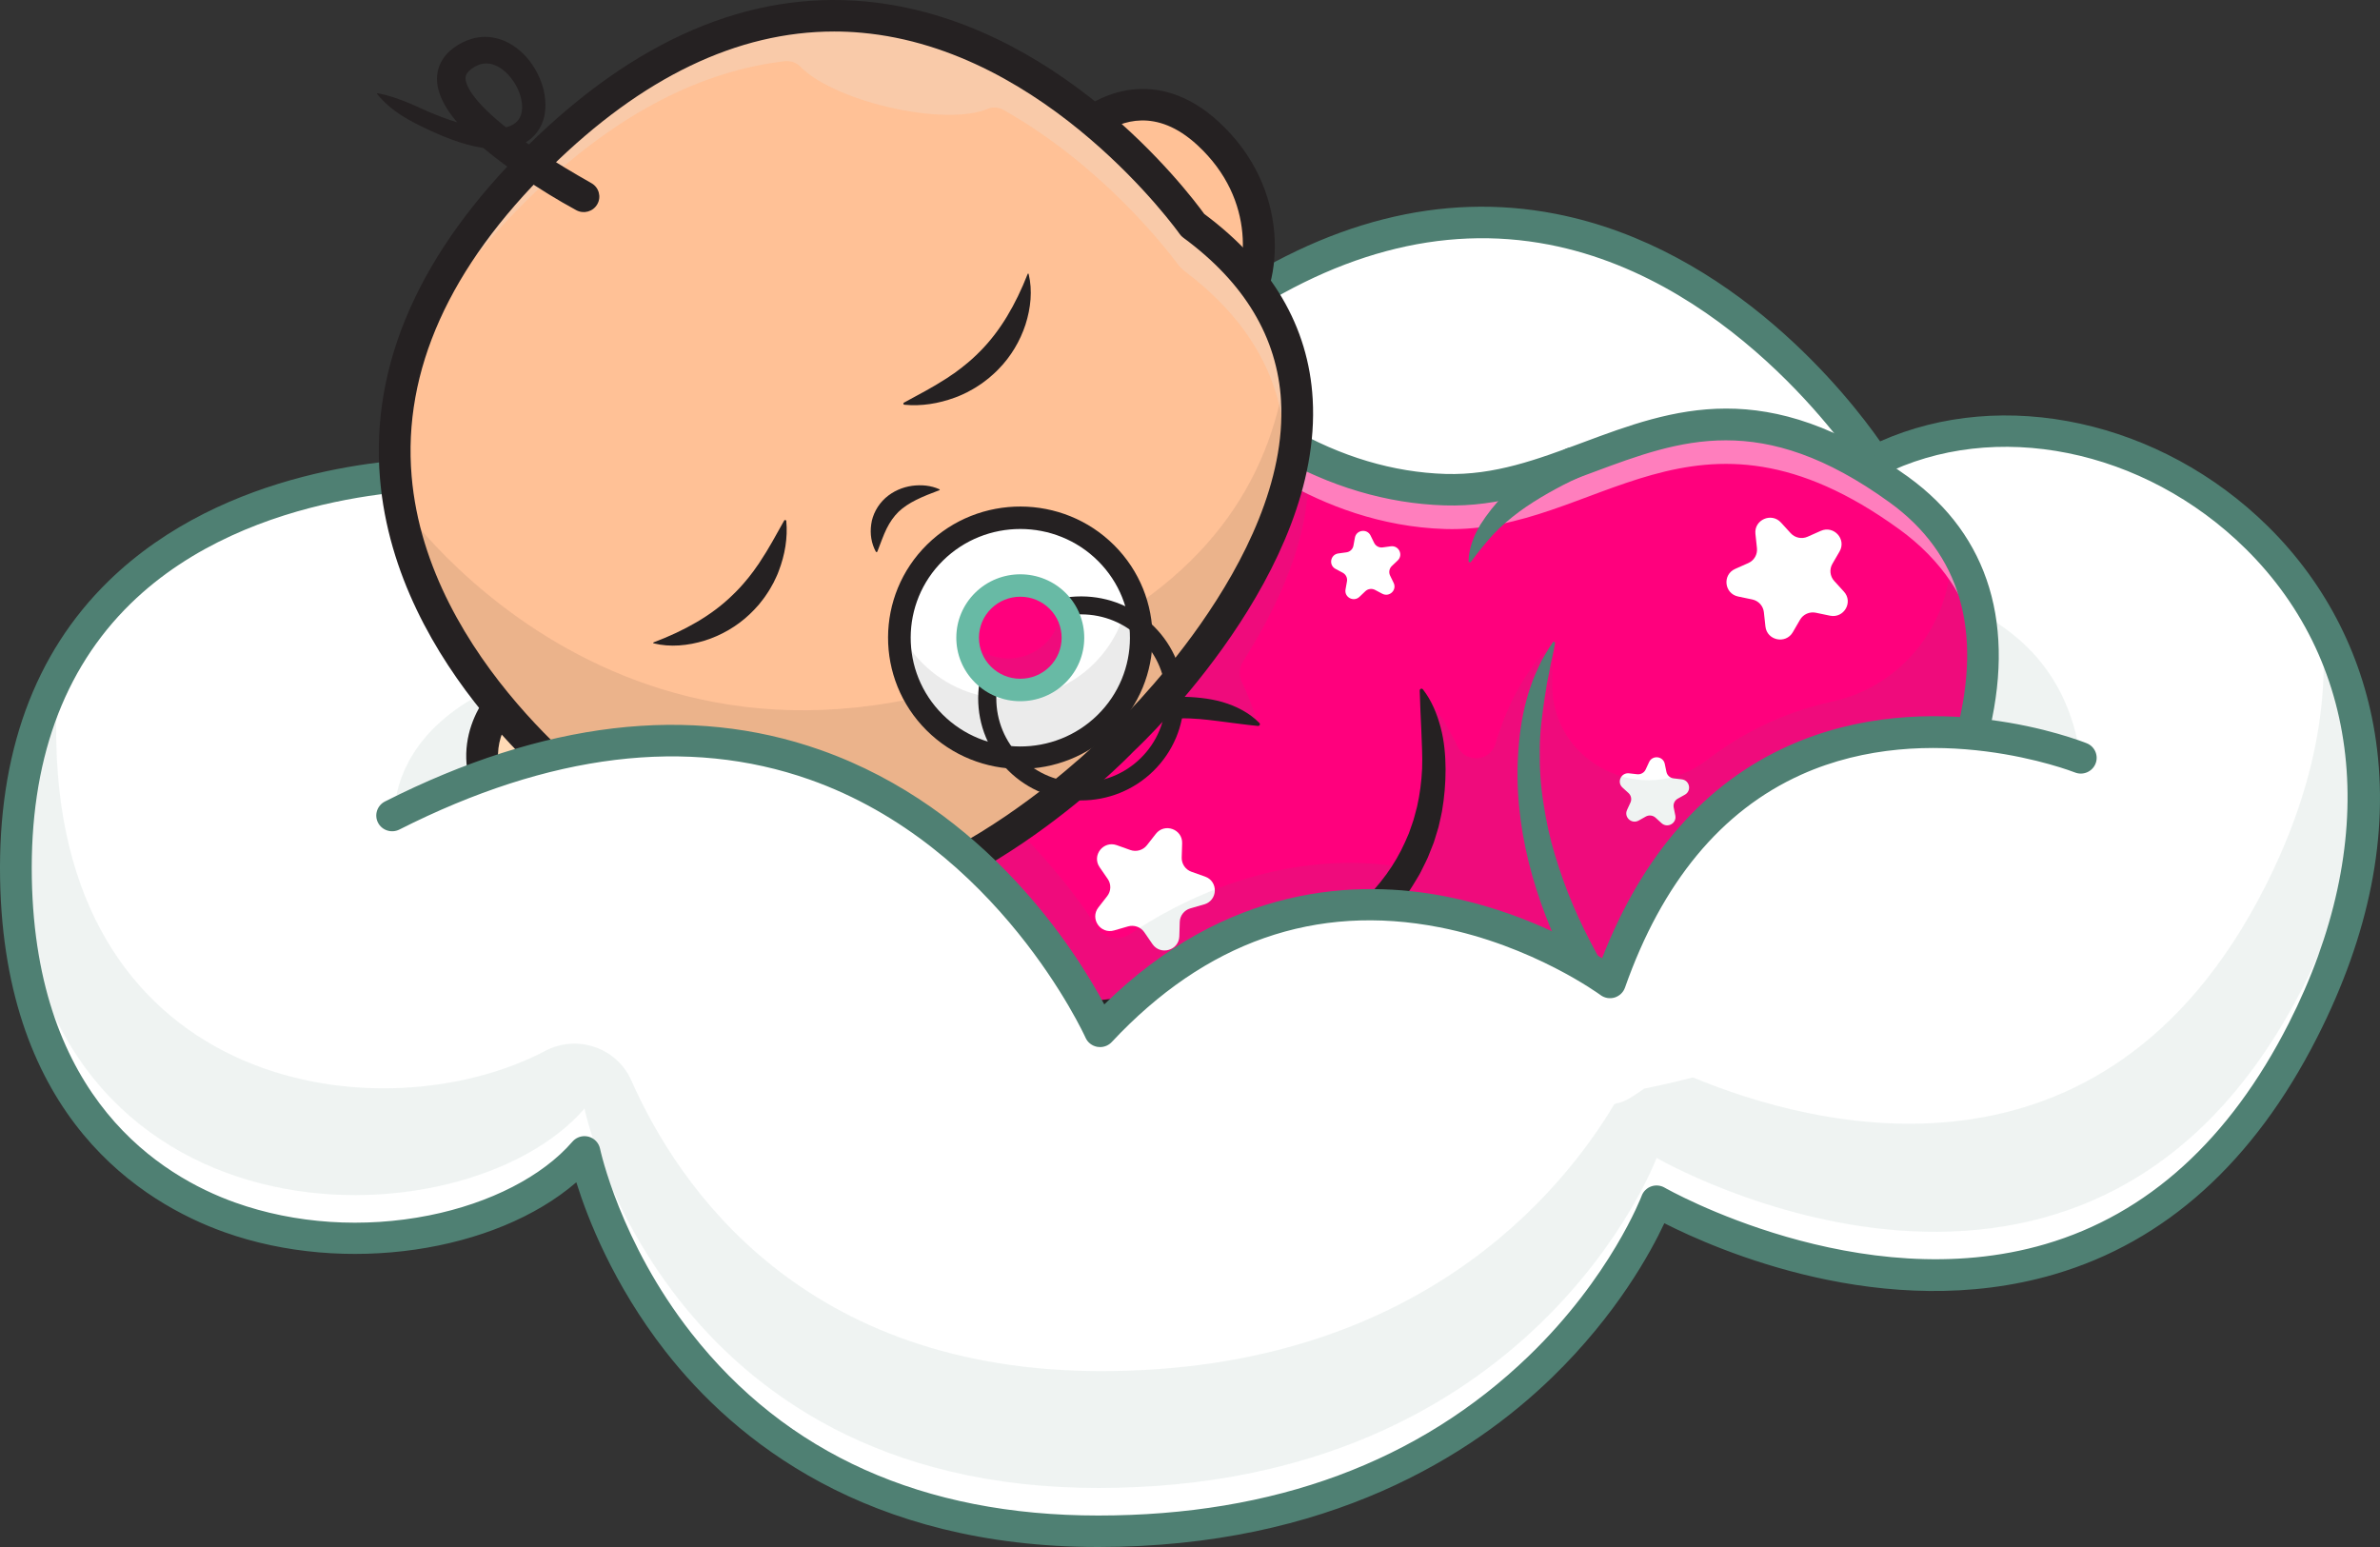 <svg width="80" height="52" viewBox="0 0 80 52" fill="none" xmlns="http://www.w3.org/2000/svg">
<rect x="0" y="0" width="80" height="52" fill="#333333" stroke="none"/>
<g clip-path="url(#clip0_54_3650)">
<path d="M15.105 15.936C15.105 15.936 0.279 15.426 0.537 29.538C0.794 43.65 15.534 43.48 19.647 38.719C19.647 38.719 22.261 51.471 36.916 51.471C51.57 51.471 55.684 40.377 55.684 40.377C55.684 40.377 70.21 48.793 77.408 34.639C84.607 20.485 71.238 11.346 63.011 15.511C63.011 15.511 54.013 1.229 40.729 10.751C40.729 10.751 37.016 8.484 33.074 12.508C33.074 12.507 22.39 4.034 15.105 15.936Z" fill="white"/>
<g opacity="0.3">
<path opacity="0.3" d="M0.549 28.454C1.057 42.19 15.57 41.983 19.647 37.265C19.647 37.265 22.261 50.016 36.916 50.016C51.57 50.016 55.684 38.922 55.684 38.922C55.684 38.922 70.209 47.339 77.408 33.184C78.701 30.641 79.33 28.261 79.444 26.09C79.341 24.195 78.836 22.485 78.043 20.996C78.306 23.595 77.779 26.576 76.123 29.833C70.676 40.542 60.886 37.871 56.902 36.213C55.938 35.811 54.82 36.176 54.289 37.071C52.498 40.091 47.608 46.087 37.021 46.087C27.009 46.087 22.817 39.922 21.221 36.316C20.733 35.213 19.397 34.759 18.325 35.324C12.902 38.179 2.108 36.759 1.892 24.907C1.877 24.094 1.916 23.333 1.999 22.617C1.178 24.173 0.641 26.092 0.549 28.454Z" fill="#4F8073"/>
</g>
<g opacity="0.3">
<path opacity="0.3" d="M13.267 27.37C13.267 27.37 12.791 20.895 26.96 21.972C41.129 23.049 68.118 12.902 69.935 25.471C69.935 25.471 59.069 20.782 54.098 32.769C54.098 32.769 43.386 27.073 37.044 34.554C37.044 34.554 29.853 19.082 13.267 27.37Z" fill="#4F8073"/>
</g>
<path d="M36.916 52C29.129 52 24.705 48.421 22.364 45.419C20.614 43.174 19.749 40.947 19.372 39.74C16.647 42.094 11.592 42.862 7.544 41.418C4.791 40.435 0.15 37.587 0.003 29.548C-0.073 25.336 1.153 21.966 3.648 19.532C7.588 15.688 13.387 15.412 14.809 15.404C17.046 11.862 19.816 9.779 23.046 9.211C27.671 8.397 31.774 10.935 33.024 11.812C35.081 9.88 37.068 9.531 38.404 9.591C39.453 9.639 40.262 9.938 40.684 10.133C44.558 7.436 48.457 6.445 52.279 7.186C58.271 8.349 62.171 13.369 63.197 14.836C67.335 12.993 72.627 14.133 76.237 17.696C78.22 19.654 79.475 22.15 79.866 24.913C80.311 28.063 79.645 31.415 77.884 34.877C75.755 39.063 72.785 41.74 69.054 42.834C63.362 44.503 57.682 42 55.944 41.117C55.488 42.09 54.346 44.19 52.167 46.303C49.487 48.902 44.665 52 36.916 52ZM19.647 38.19C19.692 38.19 19.737 38.196 19.781 38.207C19.978 38.258 20.129 38.416 20.17 38.614C20.176 38.645 20.84 41.751 23.235 44.806C26.426 48.878 31.029 50.942 36.915 50.942C42.828 50.942 47.697 49.139 51.385 45.581C54.143 42.922 55.173 40.221 55.183 40.194C55.237 40.047 55.355 39.932 55.503 39.879C55.652 39.826 55.816 39.842 55.952 39.92C56.017 39.958 62.519 43.651 68.758 41.817C72.192 40.808 74.942 38.312 76.932 34.4C80.011 28.346 79.47 22.381 75.484 18.446C72.072 15.076 67.042 14.063 63.253 15.982C63.007 16.107 62.705 16.024 62.558 15.791C62.519 15.729 58.498 9.467 52.066 8.223C48.46 7.526 44.751 8.52 41.041 11.179C40.866 11.305 40.633 11.313 40.449 11.201C40.313 11.119 37.034 9.223 33.455 12.876C33.264 13.072 32.954 13.091 32.74 12.921C32.695 12.885 28.188 9.377 23.224 10.255C20.235 10.782 17.656 12.786 15.56 16.211C15.461 16.374 15.278 16.467 15.086 16.465C15.004 16.462 8.476 16.299 4.39 20.291C2.116 22.514 0.998 25.621 1.07 29.528C1.205 36.933 5.41 39.532 7.905 40.422C9.914 41.139 12.227 41.292 14.421 40.854C16.479 40.443 18.236 39.539 19.242 38.375C19.345 38.256 19.494 38.19 19.647 38.19Z" fill="#4F8073"/>
<path d="M66.282 24.72C65.216 28.812 62.308 32.183 58.461 33.996C51.862 37.103 39.169 41.323 30.605 33.143C28.825 31.443 27.529 29.324 26.868 27.013C26.511 25.769 26.339 24.468 26.373 23.147C26.453 20.175 27.564 16.79 31.485 14.618C35.107 12.612 39.526 12.771 43.114 14.837C44.542 15.658 46.408 16.393 48.575 16.459C53.674 16.617 56.916 11.457 63.829 16.459C64.57 16.995 65.14 17.591 65.568 18.227C66.887 20.19 66.851 22.54 66.282 24.72Z" fill="#FF007D"/>
<path d="M59.865 17.565L60.191 17.922C60.334 18.08 60.564 18.128 60.76 18.041L61.203 17.844C61.64 17.65 62.073 18.124 61.834 18.537L61.592 18.954C61.486 19.139 61.511 19.37 61.654 19.528L61.98 19.886C62.302 20.238 61.981 20.793 61.511 20.695L61.036 20.596C60.826 20.552 60.612 20.648 60.505 20.832L60.263 21.25C60.024 21.662 59.393 21.53 59.342 21.057L59.29 20.578C59.267 20.367 59.11 20.194 58.9 20.15L58.425 20.051C57.956 19.953 57.887 19.317 58.325 19.123L58.768 18.926C58.963 18.839 59.08 18.637 59.057 18.425L59.006 17.946C58.955 17.474 59.543 17.212 59.865 17.565Z" fill="white"/>
<path d="M39.736 28.344L39.721 28.826C39.715 29.038 39.847 29.231 40.049 29.303L40.506 29.465C40.958 29.626 40.938 30.265 40.478 30.399L40.011 30.534C39.806 30.593 39.662 30.777 39.656 30.99L39.641 31.472C39.627 31.947 39.007 32.126 38.737 31.733L38.464 31.335C38.343 31.159 38.122 31.081 37.916 31.14L37.45 31.275C36.99 31.409 36.627 30.88 36.92 30.503L37.217 30.122C37.349 29.954 37.356 29.721 37.235 29.546L36.961 29.148C36.691 28.755 37.086 28.248 37.538 28.409L37.995 28.572C38.197 28.643 38.422 28.578 38.553 28.41L38.851 28.029C39.143 27.653 39.75 27.869 39.736 28.344Z" fill="white"/>
<path d="M46.069 18.001L46.189 18.246C46.242 18.355 46.358 18.417 46.478 18.4L46.75 18.363C47.018 18.327 47.177 18.652 46.982 18.838L46.784 19.026C46.697 19.109 46.673 19.239 46.726 19.347L46.845 19.592C46.963 19.834 46.7 20.084 46.462 19.957L46.22 19.829C46.113 19.772 45.982 19.79 45.894 19.873L45.697 20.061C45.501 20.247 45.18 20.077 45.228 19.812L45.276 19.544C45.298 19.426 45.24 19.308 45.133 19.251L44.891 19.122C44.653 18.995 44.717 18.64 44.986 18.603L45.257 18.566C45.377 18.55 45.473 18.459 45.494 18.34L45.543 18.073C45.591 17.809 45.952 17.76 46.069 18.001Z" fill="white"/>
<path d="M55.959 25.677L56.014 25.944C56.038 26.061 56.136 26.151 56.256 26.164L56.528 26.196C56.797 26.226 56.87 26.581 56.634 26.713L56.395 26.846C56.289 26.905 56.235 27.025 56.259 27.143L56.313 27.41C56.367 27.673 56.049 27.85 55.85 27.669L55.648 27.485C55.559 27.404 55.427 27.388 55.321 27.447L55.082 27.581C54.846 27.713 54.578 27.469 54.691 27.224L54.805 26.977C54.855 26.868 54.829 26.739 54.74 26.657L54.538 26.473C54.338 26.292 54.49 25.963 54.759 25.994L55.031 26.025C55.151 26.038 55.267 25.974 55.317 25.864L55.431 25.617C55.544 25.372 55.906 25.414 55.959 25.677Z" fill="white"/>
<g opacity="0.3">
<path opacity="0.3" d="M43.243 13.569C43.243 13.569 45.619 16.165 41.785 22.23C41.652 22.439 41.635 22.702 41.742 22.926C41.897 23.249 42.119 23.765 42.272 24.338C42.272 24.338 40.754 23.613 38.824 23.749C38.824 23.749 43.914 18.173 43.243 13.569Z" fill="#4F8073"/>
</g>
<g opacity="0.3">
<path opacity="0.3" d="M66.282 24.72C65.216 28.812 62.308 32.183 58.461 33.996C51.862 37.103 39.169 41.323 30.605 33.143C28.825 31.443 27.529 29.324 26.868 27.013L34.157 27.837C34.157 27.837 35.902 29.585 36.828 31.134C37.069 31.538 37.602 31.655 37.994 31.391C39.49 30.382 43.05 28.422 47.271 29.17C47.271 29.17 49.171 25.901 47.714 23.193C47.714 23.193 48.384 23.815 48.998 25.101C49.266 25.662 50.087 25.603 50.266 25.007C50.613 23.848 51.209 22.534 52.231 21.609C52.231 21.609 52.177 22.157 52.173 23.002C52.16 25.666 55.249 27.183 57.371 25.551C58.475 24.702 59.866 23.96 61.585 23.583C64.037 23.047 65.721 20.791 65.573 18.305C65.571 18.279 65.569 18.253 65.568 18.228C66.888 20.19 66.852 22.54 66.282 24.72Z" fill="#4F8073"/>
</g>
<g opacity="0.7">
<path opacity="0.7" d="M31.485 15.941C35.106 13.935 39.526 14.093 43.114 16.159C44.542 16.98 46.408 17.715 48.575 17.782C53.674 17.939 56.916 12.779 63.829 17.782C64.57 18.317 65.14 18.914 65.568 19.55C66.222 20.523 66.543 21.592 66.631 22.688C66.746 21.138 66.484 19.59 65.568 18.227C65.14 17.591 64.57 16.995 63.829 16.459C56.916 11.457 53.674 16.617 48.575 16.459C46.408 16.393 44.542 15.658 43.114 14.837C39.526 12.771 35.106 12.612 31.485 14.618C27.564 16.79 26.453 20.175 26.373 23.147C26.365 23.481 26.369 23.814 26.387 24.145C26.538 21.254 27.706 18.034 31.485 15.941Z" fill="white"/>
</g>
<path d="M53.067 16.051C52.911 16.121 52.726 16.209 52.557 16.296C52.47 16.339 52.385 16.384 52.3 16.432C52.214 16.477 52.129 16.524 52.045 16.573C51.708 16.766 51.377 16.972 51.065 17.201C50.757 17.434 50.457 17.681 50.194 17.963C49.934 18.248 49.696 18.544 49.445 18.882L49.444 18.884C49.429 18.904 49.4 18.908 49.38 18.893C49.368 18.884 49.361 18.87 49.362 18.855C49.375 18.426 49.538 18.009 49.758 17.64C49.988 17.276 50.258 16.94 50.556 16.631C50.853 16.323 51.18 16.046 51.52 15.789C51.69 15.659 51.866 15.538 52.047 15.424C52.23 15.307 52.403 15.2 52.614 15.093C52.877 14.96 53.198 15.064 53.332 15.324C53.466 15.584 53.361 15.903 53.099 16.036C53.092 16.039 53.085 16.043 53.077 16.046L53.067 16.051Z" fill="#4F8073"/>
<path d="M54.86 35.715C54.743 35.581 54.647 35.462 54.545 35.334C54.445 35.209 54.347 35.083 54.253 34.954C54.063 34.697 53.885 34.434 53.709 34.17C53.361 33.639 53.034 33.093 52.744 32.529C52.156 31.404 51.69 30.211 51.383 28.974C51.08 27.738 50.938 26.451 51.042 25.178C51.085 24.543 51.19 23.909 51.375 23.301C51.425 23.15 51.474 22.998 51.529 22.85C51.59 22.703 51.653 22.557 51.721 22.414L51.822 22.199L51.942 21.993C52.023 21.857 52.106 21.723 52.196 21.592C52.208 21.574 52.233 21.569 52.252 21.581C52.265 21.59 52.271 21.606 52.269 21.621L52.268 21.623C52.242 21.78 52.212 21.932 52.178 22.083L52.127 22.307L52.086 22.533C52.06 22.684 52.025 22.831 51.996 22.98C51.976 23.13 51.951 23.279 51.926 23.427C51.839 24.02 51.755 24.612 51.756 25.21C51.747 25.806 51.786 26.403 51.88 26.992C51.968 27.581 52.092 28.166 52.267 28.738C52.44 29.31 52.639 29.875 52.875 30.427C53.111 30.977 53.376 31.517 53.665 32.044C53.956 32.569 54.265 33.086 54.6 33.586C54.769 33.835 54.94 34.082 55.12 34.322L55.391 34.679C55.48 34.795 55.578 34.917 55.663 35.017L55.67 35.025C55.861 35.248 55.833 35.581 55.608 35.77C55.385 35.959 55.052 35.933 54.86 35.715Z" fill="#4F8073"/>
<path d="M47.829 23.172C48.127 23.555 48.304 23.998 48.425 24.452C48.547 24.907 48.587 25.381 48.591 25.853C48.591 26.326 48.552 26.802 48.47 27.272C48.448 27.39 48.419 27.506 48.394 27.623L48.354 27.798L48.302 27.971L48.196 28.315L48.063 28.651C47.983 28.878 47.862 29.088 47.758 29.306C47.706 29.415 47.637 29.514 47.577 29.619C47.513 29.721 47.454 29.827 47.385 29.926L47.171 30.217C47.099 30.314 47.031 30.414 46.948 30.502L46.71 30.773L46.59 30.909L46.461 31.034C46.123 31.376 45.751 31.679 45.365 31.96C45.167 32.092 44.974 32.232 44.772 32.358L44.155 32.71C42.473 33.578 40.659 34.1 38.836 34.405L38.151 34.513L37.808 34.567L37.465 34.607L36.777 34.685C36.549 34.712 36.319 34.737 36.087 34.752C35.163 34.826 34.228 34.852 33.283 34.78C32.81 34.735 32.335 34.679 31.86 34.562C31.386 34.447 30.909 34.288 30.455 34.033C30.006 33.78 29.568 33.416 29.292 32.921C29.145 32.68 29.057 32.409 28.997 32.14C28.975 32.004 28.949 31.868 28.948 31.733C28.937 31.597 28.943 31.465 28.951 31.333C28.986 30.803 29.146 30.318 29.342 29.868C29.542 29.418 29.791 29.002 30.066 28.612C30.621 27.834 31.281 27.156 31.993 26.548C33.419 25.338 35.066 24.385 36.871 23.841C37.771 23.568 38.715 23.41 39.67 23.416C40.146 23.428 40.629 23.465 41.091 23.598C41.551 23.733 41.992 23.956 42.333 24.302C42.355 24.325 42.355 24.363 42.332 24.385C42.319 24.398 42.302 24.403 42.285 24.402H42.284C41.807 24.356 41.382 24.29 40.954 24.239C40.529 24.185 40.103 24.136 39.672 24.147C38.81 24.169 37.948 24.339 37.121 24.619C36.293 24.895 35.499 25.278 34.745 25.723C33.991 26.17 33.275 26.683 32.623 27.263C31.968 27.839 31.375 28.482 30.889 29.181C30.646 29.529 30.433 29.894 30.269 30.269C30.108 30.643 29.988 31.031 29.969 31.402C29.965 31.495 29.959 31.587 29.968 31.676C29.968 31.767 29.989 31.852 30.001 31.939C30.043 32.107 30.093 32.271 30.185 32.415C30.35 32.712 30.633 32.952 30.968 33.141C31.305 33.331 31.696 33.465 32.102 33.562C32.508 33.663 32.938 33.712 33.368 33.752C34.233 33.817 35.119 33.793 36.003 33.721C36.224 33.706 36.446 33.681 36.668 33.654L37.333 33.578L37.666 33.539L37.995 33.487L38.655 33.382C40.406 33.082 42.124 32.593 43.67 31.805C44.439 31.406 45.151 30.918 45.767 30.335C46.382 29.754 46.89 29.068 47.231 28.3L47.357 28.011L47.461 27.713L47.512 27.563L47.554 27.411C47.58 27.308 47.611 27.207 47.635 27.104C47.727 26.691 47.782 26.268 47.802 25.841C47.819 25.413 47.79 24.986 47.776 24.552C47.758 24.116 47.732 23.677 47.722 23.213V23.209C47.722 23.176 47.748 23.149 47.781 23.148C47.8 23.148 47.818 23.157 47.829 23.172Z" fill="#252122"/>
<path d="M43.156 38.428C38.628 38.428 34.046 37.164 30.235 33.524C27.341 30.759 25.739 26.972 25.841 23.133C25.947 19.152 27.809 16.048 31.225 14.156C34.925 12.108 39.584 12.193 43.382 14.379C45.077 15.354 46.83 15.876 48.592 15.931C50.234 15.98 51.673 15.444 53.197 14.876C56.23 13.745 59.367 12.575 64.144 16.032C66.871 18.005 67.788 21.055 66.799 24.853C65.704 29.055 62.748 32.562 58.69 34.473C54.811 36.3 49.029 38.428 43.156 38.428ZM31.745 15.08C28.631 16.804 27.004 19.523 26.907 23.161C26.813 26.703 28.296 30.203 30.975 32.762C34.549 36.176 38.876 37.367 43.173 37.367C48.846 37.367 54.465 35.292 58.232 33.517C62.004 31.741 64.75 28.486 65.766 24.589C66.65 21.198 65.892 18.607 63.515 16.887C59.203 13.766 56.468 14.786 53.572 15.866C52.018 16.446 50.411 17.047 48.559 16.988C46.618 16.928 44.697 16.358 42.847 15.294C39.372 13.294 35.118 13.212 31.745 15.08Z" fill="#4F8073"/>
<path d="M36.416 4.345C36.416 4.345 38.347 2.4 40.61 4.489C42.873 6.578 42.495 9.473 41.647 10.521C40.8 11.569 36.416 4.345 36.416 4.345Z" fill="#FFC196"/>
<path d="M41.431 11.154C41.411 11.154 41.39 11.153 41.37 11.152C40.864 11.118 40.069 10.688 38.012 7.756C36.921 6.201 35.968 4.634 35.959 4.618C35.833 4.412 35.865 4.146 36.036 3.974C36.83 3.175 38.884 2.173 40.974 4.102C43.387 6.33 43.151 9.507 42.064 10.851C41.905 11.048 41.682 11.154 41.431 11.154ZM37.112 4.463C38.673 6.984 40.599 9.625 41.333 10.046C41.887 9.156 42.278 6.751 40.247 4.877C38.858 3.595 37.667 4.089 37.112 4.463Z" fill="#252122"/>
<path d="M17.052 23.414C17.052 23.414 15.078 25.316 17.167 27.576C19.256 29.836 22.176 29.482 23.239 28.649C24.302 27.816 17.052 23.414 17.052 23.414Z" fill="#FFDAB6"/>
<path d="M21.002 29.827C19.622 29.827 18.041 29.304 16.774 27.934C14.844 25.846 15.869 23.817 16.681 23.035C16.856 22.867 17.123 22.837 17.331 22.963C17.346 22.973 18.919 23.929 20.479 25.023C23.419 27.084 23.847 27.876 23.877 28.378C23.894 28.652 23.785 28.896 23.57 29.064C22.982 29.525 22.05 29.827 21.002 29.827ZM17.166 24.106C16.785 24.654 16.278 25.832 17.56 27.219C19.435 29.247 21.861 28.877 22.763 28.334C22.344 27.603 19.696 25.673 17.166 24.106Z" fill="#252122"/>
<path d="M37.736 24.874C37.736 24.874 26.941 36.16 20.271 27.085C20.271 27.085 14.392 22.968 13.407 16.872C12.859 13.492 13.818 9.503 18.117 5.269C30.168 -6.6 40.092 7.565 40.092 7.565C41.854 8.858 42.846 10.301 43.297 11.784C45.185 17.964 37.736 24.874 37.736 24.874Z" fill="#FFC196"/>
<g opacity="0.3">
<path opacity="0.3" d="M37.736 24.874C37.736 24.874 26.94 36.16 20.271 27.085C20.271 27.085 14.392 22.968 13.407 16.872C13.556 17.089 21.713 28.824 36.339 21.437C41.106 19.029 42.965 15.482 43.297 11.784C45.185 17.964 37.736 24.874 37.736 24.874Z" fill="#252122"/>
</g>
<g opacity="0.7">
<path opacity="0.7" d="M43.297 11.784C42.846 10.301 41.854 8.858 40.092 7.565C40.092 7.565 30.168 -6.6 18.117 5.269C15.359 7.985 13.978 10.6 13.485 13.018C14.178 11.018 15.504 8.904 17.717 6.724C20.782 3.705 23.709 2.371 26.37 2.059C26.566 2.036 26.765 2.097 26.901 2.239C27.388 2.748 28.497 3.28 29.847 3.598C31.264 3.933 32.551 3.938 33.191 3.662C33.365 3.586 33.568 3.603 33.734 3.697C36.982 5.531 39.13 8.263 39.596 8.888C39.663 8.978 39.743 9.056 39.832 9.124C41.507 10.39 42.458 11.795 42.898 13.239C43.285 14.506 43.279 15.803 43.026 17.065C43.615 15.363 43.835 13.544 43.297 11.784Z" fill="#F4D3BD"/>
</g>
<path d="M34.576 9.208C34.711 9.767 34.647 10.355 34.471 10.908C34.291 11.46 33.981 11.984 33.564 12.408C33.462 12.516 33.349 12.613 33.237 12.71C33.12 12.801 33.004 12.893 32.878 12.971C32.756 13.054 32.625 13.123 32.496 13.192C32.362 13.253 32.231 13.32 32.093 13.366C31.546 13.567 30.969 13.66 30.399 13.605C30.378 13.603 30.363 13.584 30.365 13.563C30.366 13.55 30.374 13.539 30.385 13.534C30.882 13.264 31.35 13.02 31.78 12.742C31.835 12.709 31.888 12.674 31.939 12.636L32.096 12.531C32.193 12.451 32.3 12.385 32.393 12.303C32.589 12.151 32.771 11.985 32.943 11.81C33.289 11.462 33.587 11.068 33.85 10.634C34.113 10.199 34.339 9.728 34.544 9.208L34.544 9.206C34.548 9.198 34.557 9.194 34.566 9.197C34.571 9.199 34.575 9.203 34.576 9.208Z" fill="#252122"/>
<path d="M21.968 21.593C22.494 21.394 22.97 21.173 23.411 20.915C23.85 20.658 24.249 20.365 24.602 20.023C24.78 19.855 24.948 19.675 25.104 19.482C25.187 19.39 25.255 19.285 25.335 19.188L25.443 19.034C25.482 18.983 25.517 18.931 25.55 18.877C25.834 18.453 26.082 17.99 26.358 17.499C26.369 17.48 26.392 17.474 26.411 17.484C26.422 17.49 26.429 17.502 26.43 17.514C26.482 18.079 26.384 18.651 26.177 19.192C26.13 19.329 26.061 19.458 25.999 19.59C25.928 19.718 25.858 19.847 25.773 19.968C25.694 20.092 25.6 20.206 25.508 20.323C25.409 20.433 25.31 20.544 25.201 20.645C24.77 21.055 24.241 21.359 23.683 21.534C23.125 21.704 22.53 21.763 21.969 21.625C21.96 21.623 21.954 21.614 21.956 21.605C21.958 21.599 21.962 21.595 21.967 21.593L21.968 21.593Z" fill="#252122"/>
<path d="M31.577 16.477C31.291 16.584 31.032 16.685 30.798 16.802C30.565 16.918 30.363 17.049 30.2 17.206C30.039 17.366 29.913 17.548 29.802 17.77C29.692 17.993 29.605 18.25 29.491 18.54C29.485 18.555 29.469 18.562 29.455 18.557C29.449 18.554 29.444 18.549 29.44 18.544C29.289 18.267 29.238 17.948 29.285 17.622C29.328 17.297 29.503 16.971 29.76 16.74C30.019 16.508 30.341 16.374 30.657 16.33C30.974 16.288 31.292 16.316 31.579 16.447C31.587 16.451 31.591 16.46 31.587 16.468C31.585 16.473 31.582 16.475 31.578 16.477L31.577 16.477Z" fill="#252122"/>
<path d="M26.678 31.144C26.497 31.144 26.317 31.139 26.136 31.127C23.685 30.97 21.585 29.738 19.89 27.465C19.132 26.916 13.314 22.504 12.773 16.091C12.447 12.228 14.118 8.461 17.74 4.893C21.363 1.326 25.172 -0.306 29.065 0.047C35.525 0.631 39.93 6.434 40.478 7.19C42.757 8.887 43.984 10.98 44.124 13.412C44.46 19.216 38.504 24.883 38.112 25.249C37.752 25.623 32.336 31.144 26.678 31.144ZM28.038 1.059C24.791 1.059 21.585 2.598 18.492 5.644C15.104 8.981 13.537 12.466 13.836 16.003C14.362 22.232 20.516 26.609 20.578 26.652C20.626 26.685 20.667 26.726 20.702 26.773C22.209 28.823 24.059 29.933 26.202 30.072C31.619 30.42 37.293 24.569 37.35 24.51C37.357 24.502 37.364 24.495 37.372 24.488C37.432 24.432 43.373 18.848 43.06 13.47C42.936 11.343 41.831 9.5 39.775 7.99C39.728 7.956 39.687 7.914 39.654 7.867C39.611 7.805 35.228 1.663 28.962 1.101C28.654 1.072 28.345 1.059 28.038 1.059Z" fill="#252122"/>
<path d="M37.172 24.289C38.76 22.714 38.76 20.159 37.172 18.584C35.584 17.008 33.008 17.008 31.42 18.584C29.832 20.159 29.832 22.714 31.42 24.289C33.008 25.865 35.584 25.865 37.172 24.289Z" fill="white"/>
<g opacity="0.3">
<path opacity="0.3" d="M37.957 19.678C37.903 20.639 37.505 21.584 36.762 22.316C35.168 23.886 32.593 23.877 31.01 22.295C30.684 21.97 30.427 21.602 30.236 21.211C30.174 22.312 30.565 23.434 31.41 24.279C32.993 25.86 35.568 25.869 37.162 24.299C38.427 23.053 38.693 21.186 37.957 19.678Z" fill="#252122"/>
</g>
<g opacity="0.7">
<path opacity="0.7" d="M31.564 19.631C33.159 18.061 35.734 18.07 37.316 19.651C37.84 20.175 38.188 20.804 38.363 21.469C38.372 20.431 37.979 19.389 37.183 18.594C35.6 17.012 33.025 17.003 31.431 18.573C30.364 19.623 30.009 21.115 30.363 22.461C30.372 21.435 30.772 20.411 31.564 19.631Z" fill="white"/>
</g>
<path d="M34.297 25.846C33.152 25.846 32.008 25.412 31.14 24.545C29.412 22.818 29.422 20.019 31.162 18.305C32.903 16.591 35.725 16.602 37.452 18.328C39.18 20.054 39.17 22.854 37.43 24.567C36.564 25.42 35.43 25.846 34.297 25.846ZM34.296 17.781C33.357 17.781 32.417 18.134 31.699 18.841C30.256 20.262 30.248 22.582 31.68 24.013C33.112 25.444 35.451 25.452 36.894 24.032C38.337 22.611 38.345 20.291 36.913 18.86C36.193 18.141 35.245 17.781 34.296 17.781Z" fill="#252122"/>
<path d="M36.338 26.905C35.449 26.905 34.559 26.567 33.884 25.893C33.234 25.243 32.877 24.38 32.88 23.464C32.884 22.548 33.247 21.688 33.902 21.042C34.554 20.4 35.419 20.047 36.338 20.047C36.342 20.047 36.346 20.047 36.351 20.047C37.274 20.05 38.141 20.41 38.792 21.06C39.442 21.71 39.799 22.573 39.796 23.489C39.792 24.405 39.429 25.265 38.774 25.911C38.101 26.574 37.219 26.905 36.338 26.905ZM36.338 20.651C35.581 20.651 34.868 20.942 34.331 21.471C33.791 22.003 33.492 22.711 33.489 23.466C33.487 24.221 33.78 24.932 34.317 25.467C35.423 26.573 37.23 26.58 38.345 25.482C38.885 24.95 39.184 24.241 39.187 23.487C39.19 22.732 38.896 22.021 38.36 21.486C37.824 20.95 37.109 20.653 36.349 20.651C36.345 20.651 36.341 20.651 36.338 20.651Z" fill="#252122"/>
<path d="M35.547 22.678C36.239 21.992 36.239 20.881 35.547 20.195C34.856 19.509 33.735 19.509 33.044 20.195C32.352 20.881 32.352 21.992 33.044 22.678C33.735 23.364 34.856 23.364 35.547 22.678Z" fill="#FF007D"/>
<g opacity="0.3">
<path opacity="0.3" d="M35.664 20.322C35.679 20.792 35.506 21.267 35.144 21.625C34.45 22.308 33.329 22.304 32.64 21.616C32.6 21.576 32.564 21.535 32.529 21.493C32.543 21.921 32.712 22.345 33.04 22.674C33.729 23.362 34.85 23.366 35.544 22.683C36.197 22.038 36.238 21.014 35.664 20.322Z" fill="#4F8073"/>
</g>
<path d="M34.296 23.57C34.293 23.57 34.291 23.57 34.288 23.57C33.714 23.568 33.174 23.344 32.77 22.94H32.77C32.365 22.535 32.143 21.999 32.145 21.429C32.147 20.859 32.373 20.324 32.781 19.922C33.622 19.094 34.987 19.099 35.822 19.933C36.657 20.768 36.653 22.122 35.811 22.951C35.406 23.35 34.868 23.57 34.296 23.57ZM33.31 22.408C33.571 22.669 33.92 22.814 34.291 22.815C34.293 22.815 34.294 22.815 34.296 22.815C34.666 22.815 35.013 22.673 35.275 22.415C35.819 21.879 35.822 21.005 35.282 20.465C35.021 20.204 34.672 20.059 34.301 20.058C34.3 20.058 34.298 20.058 34.296 20.058C33.927 20.058 33.579 20.2 33.317 20.458C33.053 20.717 32.908 21.063 32.906 21.431C32.905 21.8 33.048 22.146 33.31 22.408Z" fill="#68BAA5"/>
<path d="M19.37 7.065C18.733 6.719 18.136 6.35 17.544 5.946C16.955 5.542 16.377 5.116 15.839 4.608C15.572 4.352 15.313 4.077 15.085 3.745C14.972 3.578 14.867 3.394 14.787 3.177C14.71 2.963 14.656 2.699 14.712 2.418C14.761 2.135 14.931 1.885 15.111 1.721C15.297 1.556 15.478 1.448 15.699 1.358C15.916 1.272 16.164 1.225 16.408 1.243C16.651 1.26 16.885 1.329 17.084 1.436C17.489 1.649 17.777 1.971 17.986 2.323C18.193 2.677 18.326 3.073 18.335 3.507C18.337 3.723 18.306 3.952 18.209 4.171C18.118 4.391 17.953 4.591 17.757 4.728C17.56 4.866 17.34 4.94 17.132 4.978C16.922 5.015 16.719 5.018 16.523 5.006C16.134 4.975 15.769 4.887 15.422 4.773C15.074 4.659 14.741 4.52 14.417 4.369C14.094 4.216 13.774 4.06 13.476 3.867C13.179 3.673 12.904 3.444 12.672 3.153C12.668 3.148 12.669 3.141 12.674 3.137C12.677 3.135 12.68 3.134 12.683 3.135C13.053 3.196 13.38 3.318 13.702 3.446C14.021 3.576 14.326 3.732 14.644 3.855C14.96 3.981 15.279 4.093 15.601 4.178C15.921 4.265 16.245 4.321 16.554 4.328C16.859 4.332 17.149 4.271 17.32 4.135C17.489 4.005 17.564 3.794 17.548 3.53C17.516 3.008 17.133 2.421 16.687 2.214C16.464 2.11 16.255 2.106 16.048 2.198C15.947 2.243 15.828 2.322 15.758 2.392C15.687 2.466 15.658 2.523 15.652 2.585C15.642 2.646 15.654 2.736 15.697 2.845C15.74 2.953 15.809 3.072 15.894 3.19C16.066 3.427 16.29 3.659 16.531 3.877C17.505 4.753 18.7 5.486 19.87 6.151L19.882 6.158C20.133 6.301 20.22 6.618 20.076 6.867C19.934 7.114 19.62 7.201 19.37 7.065Z" fill="#252122"/>
<path d="M13.182 27.413C29.979 18.912 36.977 34.667 36.977 34.667C44.919 26.166 54.117 33.024 54.117 33.024C58.402 20.839 69.943 25.474 69.943 25.474C69.943 25.474 68.632 33.874 55.262 36.594C55.262 36.594 54.733 36.982 54.498 37.047C41.106 40.8 27.119 37.776 15.985 29.497L13.182 27.413Z" fill="white"/>
<path d="M36.977 35.196C36.948 35.196 36.918 35.194 36.889 35.189C36.712 35.159 36.561 35.044 36.489 34.881C36.46 34.817 33.553 28.436 27.21 26.202C23.117 24.76 18.478 25.326 13.424 27.884C13.161 28.016 12.84 27.913 12.706 27.653C12.572 27.393 12.677 27.075 12.939 26.941C18.27 24.244 23.195 23.66 27.578 25.209C33.144 27.174 36.153 31.959 37.119 33.761C41.238 29.72 45.622 29.543 48.629 30.139C51.054 30.619 52.944 31.643 53.851 32.209C55.21 28.728 57.314 26.329 60.112 25.073C64.897 22.923 69.931 24.899 70.143 24.984C70.416 25.093 70.547 25.402 70.437 25.672C70.326 25.943 70.015 26.074 69.743 25.964C69.67 25.935 64.894 24.081 60.544 26.04C57.858 27.25 55.866 29.658 54.621 33.198C54.565 33.357 54.435 33.48 54.273 33.53C54.11 33.579 53.933 33.548 53.797 33.446C53.775 33.43 51.528 31.782 48.383 31.169C44.224 30.358 40.518 31.656 37.369 35.027C37.267 35.136 37.124 35.196 36.977 35.196Z" fill="#4F8073"/>
</g>
<defs>
<clipPath id="clip0_54_3650">
<rect width="80" height="52" fill="white"/>
</clipPath>
</defs>
</svg>
